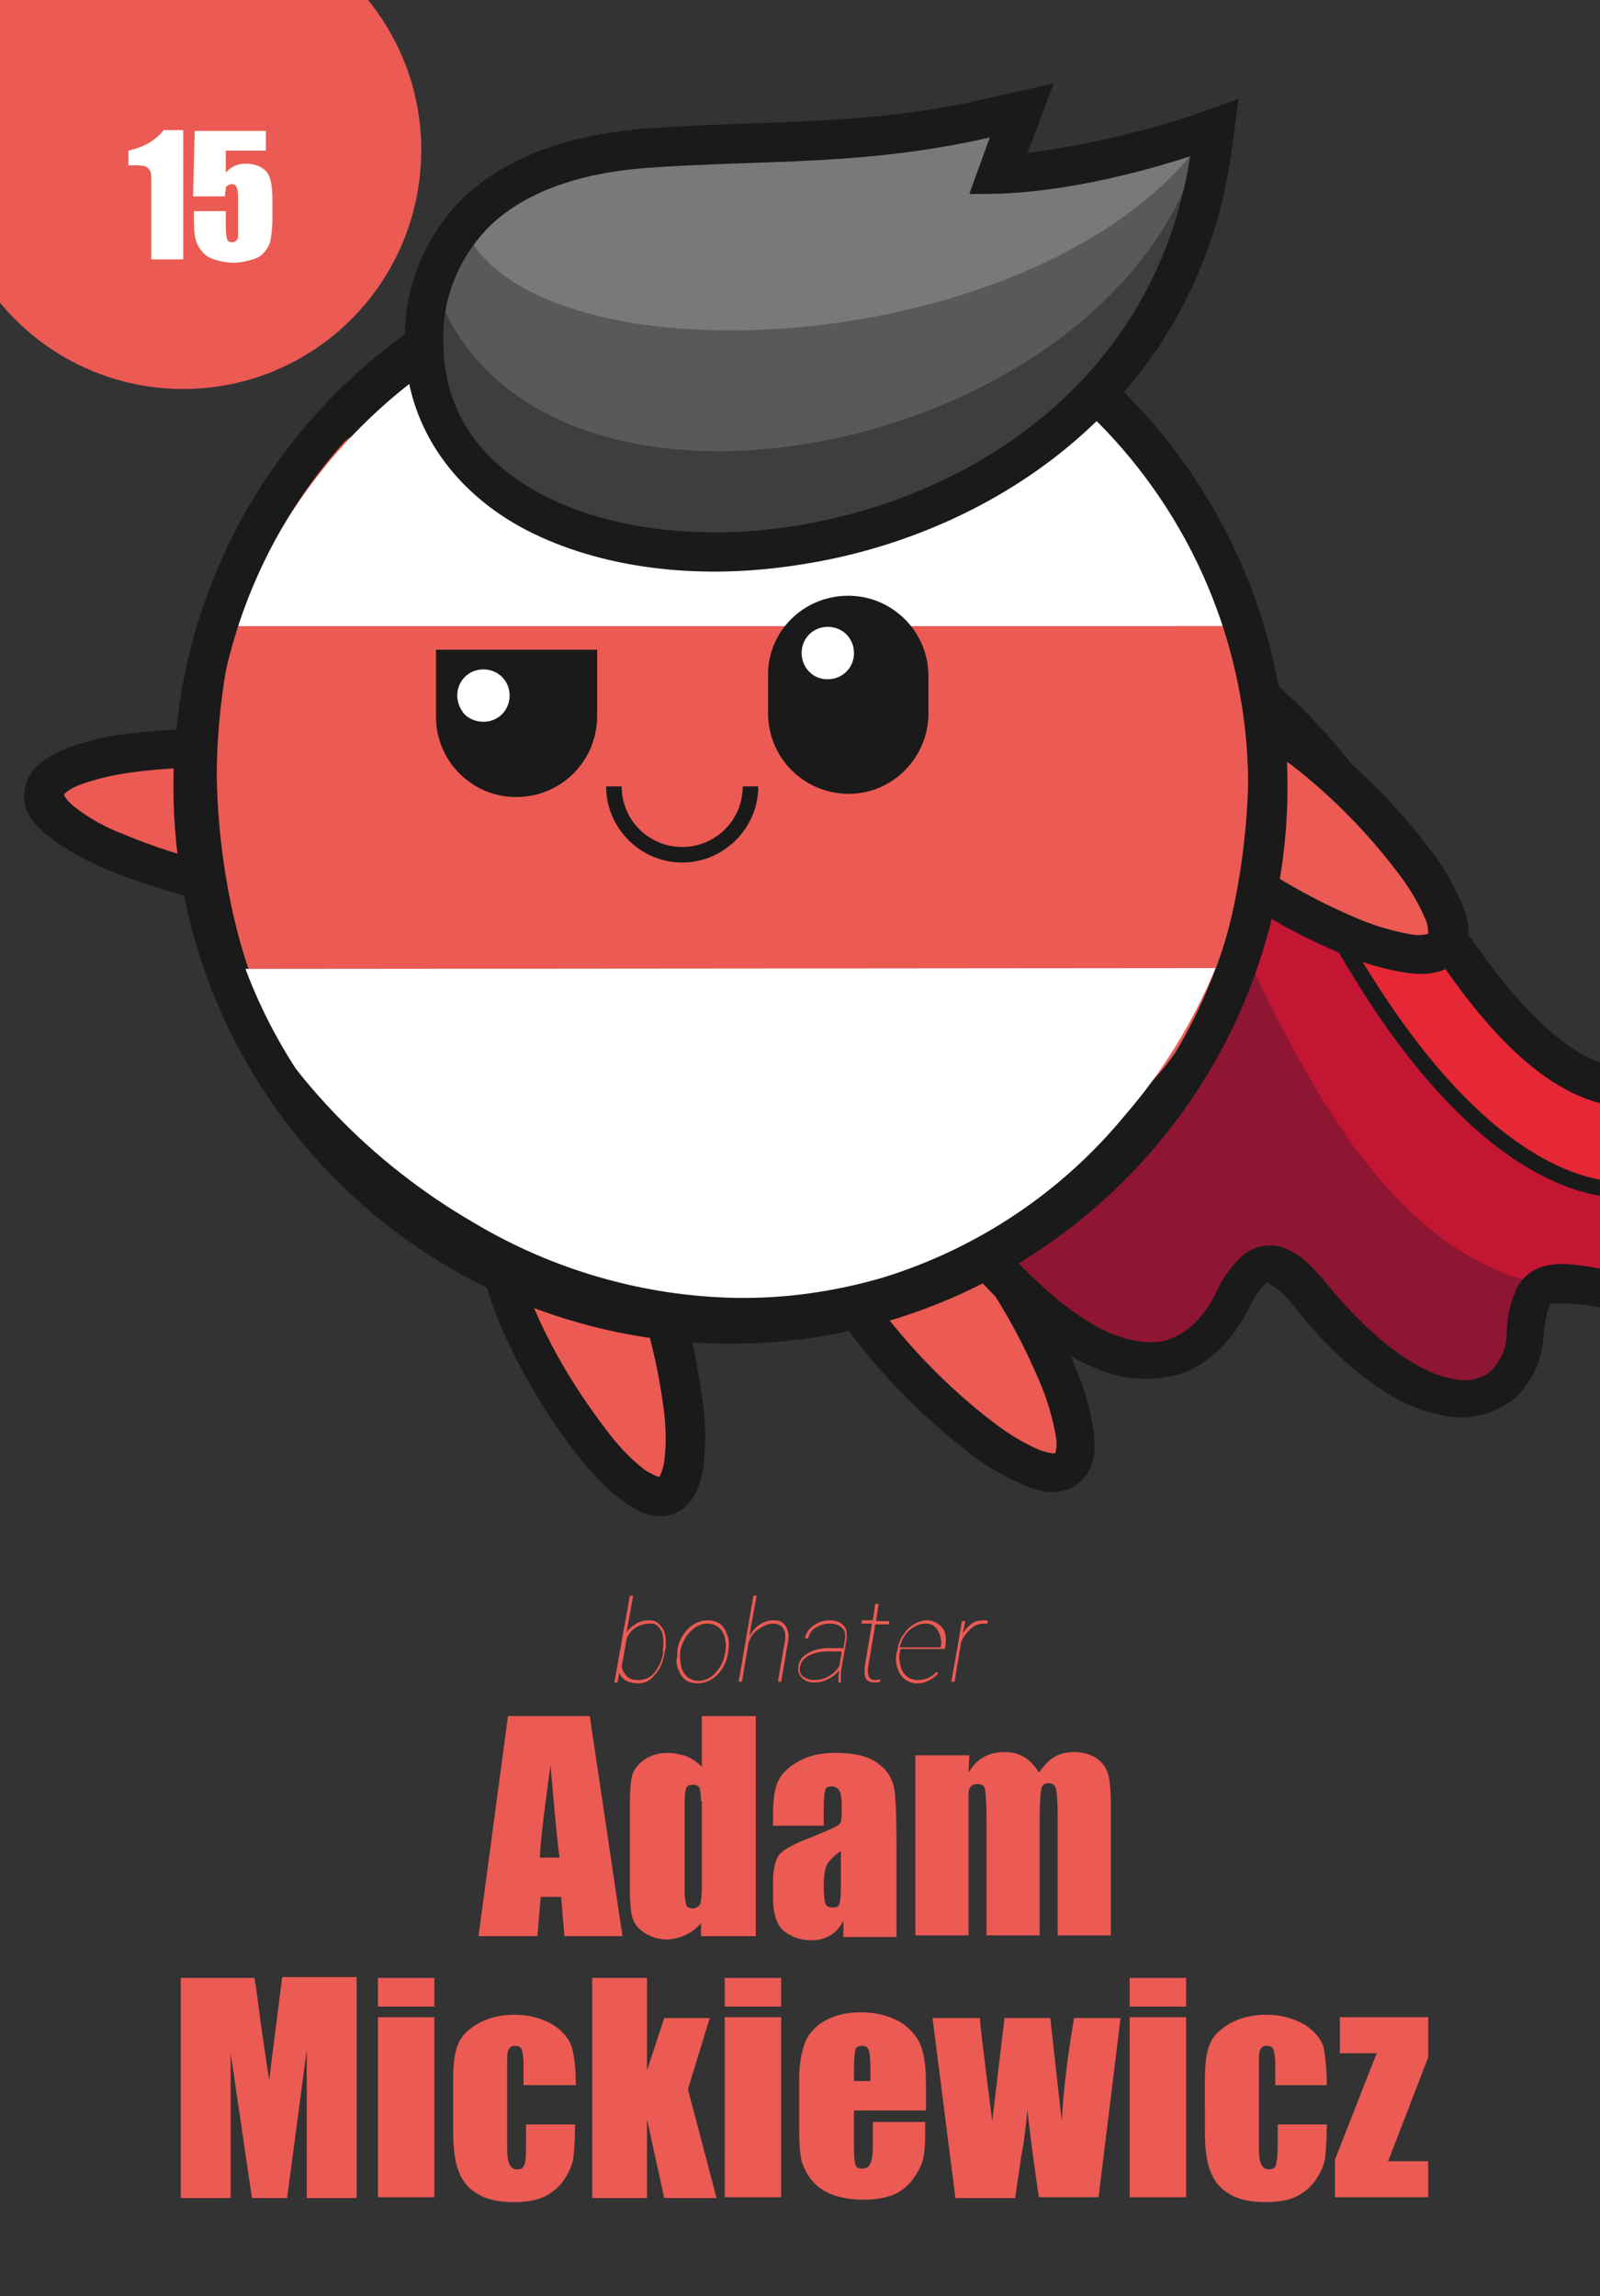 <?xml version="1.0" encoding="utf-8"?>
<!-- Generator: Adobe Illustrator 26.0.1, SVG Export Plug-In . SVG Version: 6.00 Build 0)  -->
<svg version="1.1" id="Слой_1" xmlns="http://www.w3.org/2000/svg" xmlns:xlink="http://www.w3.org/1999/xlink" x="0px" y="0px"
	 viewBox="0 0 195.6 280.6" style="enable-background:new 0 0 195.6 280.6;" xml:space="preserve">
<rect x="0" y="0" width="195.6" height="280.6" fill="#333333" stroke="none"/>
<style type="text/css">
	.st0{clip-path:url(#SVGID_00000149360750890835457280000004494884778723303103_);}
	.st1{clip-path:url(#SVGID_00000131331664655573288340000015688373992898718899_);}
	.st2{fill:#EB5A53;}
	.st3{fill:#1A1A1A;}
	.st4{fill:#C21633;}
	.st5{fill:#8E1632;}
	.st6{fill:#E62736;}
	.st7{fill:#FFFFFF;}
	.st8{fill:#595959;}
	.st9{fill:#797979;}
	.st10{fill:#3E3E3E;}
	.st11{clip-path:url(#SVGID_00000050633173660690753720000005233384587372039596_);fill:#EB5A53;}
	.st12{enable-background:new    ;}
</style>
<g>
	<g>
		<defs>
			<rect id="SVGID_1_" width="195.6" height="280.6"/>
		</defs>
		<clipPath id="SVGID_00000101105167296697195290000016545530571961509285_">
			<use xlink:href="#SVGID_1_"  style="overflow:visible;"/>
		</clipPath>
		<g style="clip-path:url(#SVGID_00000101105167296697195290000016545530571961509285_);">
			<g>
				<defs>
					<rect id="SVGID_00000080187937125510556800000007526124450291913650_" x="-5.5" y="-3.4" width="206.7" height="287.5"/>
				</defs>
				<clipPath id="SVGID_00000147178361529035432390000018219119032172813997_">
					<use xlink:href="#SVGID_00000080187937125510556800000007526124450291913650_"  style="overflow:visible;"/>
				</clipPath>
				<g style="clip-path:url(#SVGID_00000147178361529035432390000018219119032172813997_);">
					<path class="st2" d="M106.8,162.7c-7-9.1-4.4-14-1.6-16.1s8.2-3.4,15.2,5.7s13.9,24.4,10.1,27.2S113.8,171.8,106.8,162.7
						L106.8,162.7z"/>
					<path class="st3" d="M103.7,144.6c-2.3,1.7-3.7,4.4-3.8,7.2c-0.2,3.4,1.2,7.4,4.9,12.2c3.9,5,8.5,9.5,13.5,13.4
						c2.1,1.7,4.4,3,6.9,4.1c2.2,0.9,4.6,1.4,6.6-0.2s2.2-4,1.9-6.4c-0.4-2.7-1.1-5.2-2.2-7.7c-2.4-5.9-5.6-11.4-9.4-16.5
						c-3.7-4.8-7.2-7.2-10.5-7.9C108.9,142.2,105.9,142.9,103.7,144.6L103.7,144.6z M106.6,148.4c1.1-0.9,2.6-1.3,4-0.9
						c1.8,0.4,4.5,1.9,7.8,6.2c3.6,4.7,6.5,9.9,8.8,15.4c0.9,2.1,1.5,4.3,1.9,6.5c0.1,0.7,0.1,1.3-0.1,2c-0.7,0-1.3-0.2-1.9-0.4
						c-2.1-0.9-4-2.1-5.8-3.5c-4.7-3.6-8.9-7.8-12.6-12.4c-3.3-4.3-4.1-7.2-4-9.1C104.6,150.7,105.4,149.3,106.6,148.4L106.6,148.4z
						"/>
					<path class="st2" d="M63,160.4c-4.4-10.6-0.6-14.6,2.6-16s8.8-1.1,13.2,9.4s7.1,27.1,2.7,28.9S67.4,171,63,160.4z"/>
					<path class="st3" d="M64.8,142.2c-2.6,1.1-4.7,3.3-5.5,6c-1,3.2-0.7,7.5,1.6,13.1c2.5,5.9,5.7,11.4,9.6,16.4
						c1.6,2.1,3.5,4.1,5.6,5.7c1.9,1.4,4.1,2.5,6.4,1.5s3.1-3.3,3.5-5.6c0.3-2.7,0.3-5.3-0.1-8c-0.8-6.3-2.4-12.5-4.8-18.4
						c-2.3-5.6-5.1-8.9-8.1-10.4C70.3,141.2,67.4,141.1,64.8,142.2L64.8,142.2z M66.6,146.6c1.3-0.6,2.9-0.5,4.1,0.2
						c1.7,0.9,3.8,3,5.9,8c2.2,5.5,3.7,11.2,4.5,17.1c0.3,2.2,0.4,4.5,0.1,6.7c-0.1,0.7-0.3,1.3-0.6,1.9c-0.6-0.2-1.2-0.5-1.8-0.9
						c-1.8-1.4-3.3-3-4.7-4.9c-3.6-4.7-6.7-9.8-9-15.3c-2.1-5-2-8-1.5-9.8C64.1,148.3,65.2,147.2,66.6,146.6L66.6,146.6z"/>
					<path class="st2" d="M34,92c11.4,1.5,13,6.8,12.5,10.3s-3.4,8.2-14.8,6.7s-27-7.4-26.4-12.1S22.7,90.5,34,92z"/>
					<path class="st3" d="M48.9,102.6c0.4-2.8-0.5-5.7-2.4-7.8c-2.3-2.5-6.1-4.4-12.2-5.2c-6.3-0.8-12.7-0.7-19,0.1
						c-2.7,0.3-5.3,1-7.8,2c-2.1,1-4.1,2.3-4.5,4.9s1.3,4.4,3.2,5.8c2.2,1.6,4.5,2.9,7,3.9c5.9,2.4,12,4.1,18.3,5
						c6,0.8,10.2,0,13.1-1.8C47,107.9,48.5,105.4,48.9,102.6L48.9,102.6z M44.2,102c-0.1,1.4-1,2.7-2.2,3.5c-1.6,1-4.5,1.8-9.9,1.1
						c-5.9-0.8-11.6-2.4-17.1-4.7c-2.1-0.8-4.1-1.9-5.9-3.3c-0.5-0.4-1-0.9-1.3-1.5c0.5-0.5,1-0.8,1.7-1.1c2.1-0.8,4.3-1.3,6.5-1.6
						c5.9-0.8,11.8-0.8,17.7-0.1c5.3,0.7,8,2.3,9.2,3.6C44,99.1,44.4,100.6,44.2,102L44.2,102z"/>
					<path class="st3" d="M130.6,73.1c-10.7-0.2-23.2,3.8-37.5,14.2l-1.5,1.1l-0.1,1.8c-0.8,18.3,9.8,42.1,22.2,58.8
						c6.2,8.4,12.9,15,19.8,18c3.4,1.6,7.2,1.9,10.8,0.9c3.5-1.2,6.4-4.1,8.4-8.1c0.5-1,1.1-2,1.9-2.8c0.4-0.4,0.4-0.3,0.3-0.3
						c1.4,0.8,2.5,1.8,3.4,3.1c6.3,7.8,12.4,12.2,18.3,13.2c2.9,0.6,6-0.1,8.4-2c2.3-2,3.6-4.9,3.7-7.9c0.1-1.2,0.3-2.4,0.7-3.5
						c0.2-0.5,0.1-0.3,0.2-0.3c2.1-0.1,4.1,0.1,6.1,0.5c11.1,1.8,19.8-3.3,23.6-10.9s3-17.5-2.4-25.6L214,119l-3.3,4
						c-3,3.7-5.8,5.8-8.2,6.8c-2.2,0.9-4.8,0.9-7,0c-5-1.8-11.1-8-17.3-17.6c-7.8-12.2-16.8-26.8-30.4-34.4
						C142.6,74.7,136.7,73.1,130.6,73.1L130.6,73.1z M130.2,80.4c4.9,0.2,9.7,1.5,14,4c11.2,6.2,19.9,19.6,27.7,31.8
						c6.6,10.2,13.2,17.8,21.1,20.7c4,1.5,8.4,1.4,12.4-0.1c2.8-1.1,5.3-2.8,7.5-4.9c1.7,4.4,1.5,9.3-0.4,13.5
						c-2.4,4.9-7.1,8.2-15.5,6.8c-3.6-0.6-6.7-1.5-10.3-0.1c-1.8,0.8-3.3,2.3-4.2,4.1c-0.9,2-1.3,4.1-1.4,6.2
						c-0.1,1.7-0.6,2.4-1,2.7s-0.9,0.5-2.2,0.3c-2.7-0.5-8-3.6-13.6-10.5c-2.6-3.2-5.4-5.9-9.4-5.9c-2,0.1-4,0.9-5.4,2.3
						c-1.5,1.4-2.7,3.2-3.6,5.1c-1.4,2.7-2.7,3.8-4,4.2s-3,0.4-5.3-0.6c-4.6-2-11-7.8-16.7-15.6c-11.1-14.9-20.6-37.2-20.7-52.1
						C111.8,83.5,121.8,80.2,130.2,80.4L130.2,80.4z"/>
					<path class="st4" d="M129.6,76.7c-9.6,0-20.8,3.8-34.4,13.6c-1.4,33.2,40.7,94.6,54,67.8c3.6-7.2,7.4-6.5,12.1-0.7
						c11.9,14.7,22.8,15.1,23.6,5.4c0.7-8.6,4.2-7.9,11.5-6.8c19.5,3.2,26.8-16.6,17.4-30.7c-13.1,16.3-26,8.8-38.7-11.1
						C164.3,97.2,151.4,76.8,129.6,76.7L129.6,76.7z"/>
					<path class="st5" d="M142.6,96.6c-16.2-25.8-47.3-6.3-47.3-6.3c-1.4,33.2,40.7,94.6,54,67.8c3.6-7.2,7.4-6.5,12.1-0.7
						c11.9,14.7,22.8,15.1,23.6,5.4c0.3-3.2,0.9-5.1,2-6.2C163.3,150.3,152.9,115.1,142.6,96.6L142.6,96.6z"/>
					<path class="st6" d="M169.4,123.4c24.8,36.3,47.6,20.6,44.4,2c-13.1,16.3-26,8.8-38.7-11.1c-10.9-17-23.7-37.4-45.5-37.5
						c-2.5,0-5,0.2-7.5,0.7C145.7,73.4,156.1,103.9,169.4,123.4L169.4,123.4z"/>
					<path class="st3" d="M130.4,75.8c-9.9-0.2-21.7,3.6-35.7,13.7l-0.4,0.3v0.5c-0.7,17,9.6,40.7,21.7,57
						c6.1,8.1,12.6,14.4,18.7,17.1c2.7,1.4,5.8,1.6,8.7,0.8c2.7-0.9,5-3.1,6.8-6.6c0.6-1.4,1.5-2.6,2.5-3.7c0.6-0.6,1.4-1,2.2-1
						c1.5,0,3.4,1.3,5.7,4.1c6,7.5,11.8,11.4,16.5,12.2c2.1,0.5,4.3,0,6.1-1.4c1.7-1.6,2.6-3.7,2.7-6c0.1-1.5,0.4-3.1,1-4.5
						c0.3-0.8,0.9-1.4,1.7-1.7c1.4-0.6,4.1-0.2,7.7,0.4c10.1,1.7,17.3-2.7,20.6-9.4s2.7-15.5-2.2-22.8l-0.7-1.1l-0.8,1
						c-3.2,4-6.4,6.5-9.4,7.7c-2.9,1.2-6.1,1.2-9,0.1c-6.1-2.2-12.4-8.9-18.7-18.8c-7.8-12.2-16.7-26.3-29.4-33.4
						C141.7,77.5,136.1,75.9,130.4,75.8L130.4,75.8z M130.3,77.7c5.4,0.1,10.6,1.6,15.2,4.3c12.1,6.8,20.9,20.6,28.8,32.8
						c6.4,10,12.9,17,19.7,19.5c3.4,1.3,7.1,1.2,10.4-0.1c3.2-1.2,6.3-3.6,9.4-7.2c3.9,6.5,4.1,14.1,1.4,19.8
						c-2.9,6-9.1,9.9-18.5,8.4c-3.6-0.6-6.4-1.2-8.7-0.2c-1.2,0.5-2.2,1.5-2.7,2.7c-0.7,1.6-1.1,3.4-1.1,5.2s-0.7,3.4-2,4.7
						c-1.3,1-2.9,1.3-4.5,0.9c-3.9-0.6-9.5-4.3-15.4-11.5c-2.4-3-4.7-4.9-7.2-4.8c-1.3,0-2.6,0.6-3.5,1.5c-1.2,1.2-2.2,2.6-2.9,4.2
						c-1.6,3.2-3.5,4.9-5.6,5.7s-4.6,0.4-7.4-0.7c-5.5-2.4-11.9-8.5-17.9-16.5C106,130.6,96,107.3,96.5,91.1
						C109.8,81.1,121,77.4,130.3,77.7L130.3,77.7z"/>
					<path class="st3" d="M126.4,76.2c-1.5,0-3,0.1-4.4,0.4l0.3,1.9c5.1-1,10.4,0,14.8,2.6c4.3,2.5,8.2,6.4,11.7,11.2
						c7.1,9.4,13,21.9,19.7,31.8c12.5,18.3,24.7,23.8,33.7,22s14.1-11,12.5-20.7l-1.9,0.3c1.5,8.9-3.1,16.9-11,18.5
						s-19.4-3.2-31.7-21.2c-6.6-9.6-12.5-22.2-19.8-31.8c-3.6-4.8-7.6-9-12.3-11.7C134.5,77.3,130.5,76.2,126.4,76.2L126.4,76.2z"/>
					<path class="st2" d="M149.4,105.4c-9.1-7-7.8-12.4-5.7-15.2s7-5.4,16.1,1.6s19.7,20,16.8,23.7S158.5,112.4,149.4,105.4
						L149.4,105.4z"/>
					<path class="st3" d="M141.8,88.8c-1.8,2.3-2.4,5.2-1.8,8c0.7,3.3,3.1,6.8,7.9,10.5c5.1,3.8,10.6,7,16.5,9.4
						c2.5,1.1,5.1,1.8,7.7,2.2c2.3,0.3,4.8,0.1,6.4-1.9s1.1-4.4,0.2-6.6c-1.1-2.5-2.4-4.8-4.1-6.9c-3.9-5.1-8.4-9.6-13.4-13.5
						c-4.8-3.7-8.9-5.1-12.2-4.9C146.1,85.2,143.5,86.6,141.8,88.8L141.8,88.8z M145.5,91.7c0.8-1.2,2.2-1.9,3.7-1.9
						c1.9-0.1,4.8,0.7,9.1,4c4.7,3.7,8.8,7.9,12.4,12.6c1.4,1.8,2.6,3.7,3.5,5.8c0.3,0.6,0.4,1.3,0.4,1.9c-0.7,0.2-1.3,0.2-2,0.1
						c-2.2-0.4-4.4-1-6.5-1.9c-5.5-2.3-10.6-5.2-15.4-8.8c-4.3-3.3-5.8-6-6.2-7.8C144.3,94.4,144.6,92.9,145.5,91.7L145.5,91.7z"/>
					<path class="st3" d="M89.3,28c-37.6,0-68.1,30.5-68.1,68.1s30.5,68.1,68.1,68.1s68.1-30.5,68.1-68.1S126.9,28,89.3,28z
						 M89.3,35.8c33.3,0,60.4,27,60.4,60.4s-27,60.4-60.4,60.4c-33.3,0-60.3-27-60.4-60.3C28.9,63,55.8,36,89.1,35.9
						C89.2,35.8,89.2,35.8,89.3,35.8L89.3,35.8z"/>
					<path class="st2" d="M152.6,94.6c0,2.7-0.3,33.7-18.5,42.5c-12.9,6.2-20.1-5.9-46.1-5.6c-24.5,0.3-30.9,11.2-43,5.6
						c-18.1-8.5-18.5-39.9-18.5-42.5c0-3.7,0.4-32.7,18.5-42.5c10.7-5.8,16.2,1.3,42.5,1.6c28.8,0.3,35.1-8,46.7-1.6
						C152.1,62.1,152.5,91,152.6,94.6z"/>
					<path class="st7" d="M90,33.1c-27.5,0-52,17.4-61.2,43.4h122.3C142,50.5,117.5,33.1,90,33.1z"/>
					<path class="st7" d="M86.6,34.6c-26.2,0-49.3,16.9-57.2,41.9h114.4C135.8,51.5,112.7,34.6,86.6,34.6z"/>
					<path class="st7" d="M28.3,118.4c6.7,13,17,23.7,29.6,31c9.7,5.8,20.8,9,32.1,9.2c6.1,0.1,12.2-0.8,18-2.5
						c11.6-3.6,21.9-10.5,29.6-19.9c4.6-5.3,8.3-11.4,11-17.9L28.3,118.4z"/>
					<path class="st7" d="M31.5,118.6c14.3,31.3,51.3,45.1,82.6,30.8c13.6-6.2,24.6-17.2,30.8-30.8
						C144.9,118.6,31.5,118.6,31.5,118.6z"/>
					<path class="st3" d="M89.3,30.9c-36,0-65.2,29.2-65.2,65.2s29.2,65.2,65.2,65.2s65.2-29.2,65.2-65.2l0,0
						C154.5,60.1,125.3,30.9,89.3,30.9z M89.3,32.9c34.9,0,63.3,28.3,63.3,63.3s-28.3,63.3-63.3,63.3S26,131.1,26,96.2l0,0
						C26,61.2,54.3,32.9,89.3,32.9L89.3,32.9z"/>
					<path class="st3" d="M90.8,96.1c0,4.1-3.3,7.4-7.4,7.4s-7.4-3.3-7.4-7.4h-1.9c0,5.1,4.2,9.3,9.3,9.3c5.1,0,9.3-4.2,9.3-9.3
						H90.8z"/>
					<path class="st3" d="M103.7,72.8c5.4,0,9.8,4.4,9.8,9.8l0,0v4.9c-0.2,5.4-4.7,9.7-10.1,9.5c-5.2-0.2-9.3-4.3-9.5-9.5v-4.9
						C93.8,77.2,98.2,72.8,103.7,72.8C103.6,72.8,103.7,72.8,103.7,72.8z"/>
					<path class="st7" d="M98,79.8c0-1.8,1.4-3.2,3.2-3.2c1.8,0,3.2,1.4,3.2,3.2c0,1.8-1.4,3.2-3.2,3.2h-0.1
						C99.4,83,98,81.6,98,79.8z"/>
					<path class="st3" d="M63.1,97.4c-5.4,0-9.8-4.4-9.8-9.8c0,0,0,0,0-0.1v-8.1H73v8.1C73,93,68.6,97.4,63.1,97.4
						C63.2,97.4,63.2,97.4,63.1,97.4L63.1,97.4z"/>
					<path class="st7" d="M55.9,85c0-1.8,1.4-3.2,3.2-3.2s3.2,1.4,3.2,3.2c0,1.8-1.4,3.2-3.2,3.2c-0.8,0-1.7-0.3-2.3-0.9
						C56.2,86.6,55.9,85.8,55.9,85z"/>
					<path class="st3" d="M121.7,11.8c-15.4,3.7-27.5,2.8-42.6,3.9c-10.5,0.8-18,4-22.9,8.9c-4.4,4.6-6.9,10.8-6.7,17.2
						c0,10.7,6.6,19,15.7,23.4s20.7,5.7,32.6,3.8c23.7-3.6,48.7-20.1,52.8-50.8l0.8-6.1l-5.9,2.1c-6.5,2.1-13.1,3.6-19.9,4.5
						l0.7-1.8l2.5-6.7L121.7,11.8z M114.4,26.5h5.4c8,0,16.3-1.8,21.9-3.3c-5.8,23-25.7,35.2-45.2,38.2C86,63,75.7,61.8,68.4,58.3
						S57,49.5,57,41.8c-0.2-4.4,1.5-8.6,4.5-11.8c3.3-3.3,8.8-6,18-6.6c12.5-0.9,23.6-0.4,37-2.7L114.4,26.5z"/>
					<path class="st8" d="M122.6,15.5c-16,3.9-28.4,2.9-43.3,4c-19.7,1.5-26,11.8-26,22.3c0,37,85.8,33.5,93.4-24
						c0,0-14.4,5.1-26.8,5L122.6,15.5L122.6,15.5z"/>
					<path class="st9" d="M122.6,15.5c-16,3.9-28.4,2.9-43.3,4c-11.2,0.8-18.1,4.5-22,9.5c10.4,18.1,69.3,14.8,89.3-11.3
						c0,0-14.4,5.1-26.8,5L122.6,15.5L122.6,15.5z"/>
					<path class="st10" d="M146.7,17.7c-10.1,37.5-79.1,52.1-92.9,19c-0.4,1.7-0.6,3.4-0.5,5.1C53.3,78.8,139.1,75.3,146.7,17.7
						L146.7,17.7z"/>
					<path class="st3" d="M122.4,14.5c-15.9,3.8-28.2,2.9-43.1,4c-10,0.7-16.8,3.8-21,8c-3.9,4.1-6.1,9.5-5.9,15.2
						c0,9.6,5.7,16.7,14.1,20.8s19.5,5.3,30.9,3.6c22.7-3.5,46.5-19.1,50.3-48.3l0.2-1.5l-1.5,0.5c0,0-13.4,4.7-25.1,5l2.2-5.9
						l0.6-1.7L122.4,14.5z M118.5,23.7h1.4c10.7,0.1,22.2-3.5,25.6-4.6c-4.3,27.4-26.8,41.8-48.5,45.2c-11,1.7-21.8,0.5-29.8-3.4
						s-13-10.2-13-19.1C54,36.7,56,31.7,59.5,28c3.8-3.9,10.1-6.8,19.8-7.5c14.2-1,26.4-0.2,41.7-3.7L118.5,23.7z"/>
				</g>
			</g>
		</g>
	</g>
	<g>
		<defs>
			<rect id="SVGID_00000010995691704899143290000003431390627259030205_" width="195.6" height="280.6"/>
		</defs>
		<clipPath id="SVGID_00000057114537960418813400000001761296888110506167_">
			<use xlink:href="#SVGID_00000010995691704899143290000003431390627259030205_"  style="overflow:visible;"/>
		</clipPath>
		<path style="clip-path:url(#SVGID_00000057114537960418813400000001761296888110506167_);fill:#EB5A53;" d="M45,0H16H0v16
			c0,7,0,14,0,21c10.3,12.4,28.6,14.1,41,3.8c6.7-5.6,10.5-13.8,10.5-22.5C51.5,11.6,49.2,5.2,45,0z"/>
	</g>
	<g>
		<defs>
			<rect id="SVGID_00000130632211662867258270000007690420249144656539_" width="195.6" height="280.6"/>
		</defs>
		<clipPath id="SVGID_00000058551815385140715160000002104137111467057808_">
			<use xlink:href="#SVGID_00000130632211662867258270000007690420249144656539_"  style="overflow:visible;"/>
		</clipPath>
	</g>
</g>
<g class="st12">
	<path class="st2" d="M72.1,209.7l4,26.9H69l-0.4-4.8h-2.5l-0.4,4.8h-7.2l3.6-26.9H72.1z M68.4,227c-0.4-3-0.7-6.8-1.1-11.3
		c-0.7,5.1-1.2,8.9-1.3,11.3H68.4z"/>
	<path class="st2" d="M92.4,209.7v26.9h-6.7V235c-0.6,0.7-1.3,1.2-2,1.5c-0.7,0.3-1.5,0.5-2.2,0.5c-1,0-1.9-0.3-2.7-0.8
		c-0.8-0.5-1.3-1.2-1.5-1.9s-0.3-1.9-0.3-3.5v-10.3c0-1.7,0.1-2.9,0.3-3.6s0.7-1.3,1.5-1.9c0.8-0.5,1.7-0.8,2.8-0.8
		c0.8,0,1.6,0.2,2.3,0.4c0.7,0.3,1.3,0.7,1.9,1.3v-6.2H92.4z M85.7,220.1c0-0.8-0.1-1.4-0.2-1.6c-0.1-0.3-0.4-0.4-0.8-0.4
		c-0.4,0-0.7,0.1-0.8,0.4c-0.1,0.2-0.2,0.8-0.2,1.7v10.8c0,0.9,0.1,1.5,0.2,1.8c0.1,0.3,0.4,0.4,0.8,0.4c0.4,0,0.7-0.2,0.9-0.5
		c0.1-0.3,0.2-1.1,0.2-2.3V220.1z"/>
	<path class="st2" d="M100.8,223.1h-6.3v-1.5c0-1.7,0.2-3,0.6-3.9c0.4-0.9,1.2-1.7,2.4-2.4c1.2-0.7,2.7-1.1,4.6-1.1
		c2.3,0,4,0.4,5.1,1.2c1.2,0.8,1.8,1.8,2.1,3c0.2,1.2,0.3,3.6,0.3,7.2v11.1h-6.5v-2c-0.4,0.8-0.9,1.4-1.6,1.8s-1.4,0.6-2.3,0.6
		c-1.2,0-2.2-0.3-3.2-1c-1-0.7-1.5-2.1-1.5-4.3v-1.8c0-1.6,0.3-2.8,0.8-3.4c0.5-0.6,1.8-1.3,3.9-2.1c2.2-0.9,3.4-1.4,3.5-1.7
		c0.2-0.3,0.2-0.9,0.2-1.8c0-1.2-0.1-1.9-0.3-2.2c-0.2-0.3-0.5-0.5-0.9-0.5c-0.5,0-0.7,0.1-0.8,0.4c-0.1,0.3-0.2,1.1-0.2,2.3V223.1z
		 M102.9,226.1c-1.1,0.8-1.7,1.4-1.9,2s-0.3,1.3-0.3,2.3c0,1.1,0.1,1.9,0.2,2.2s0.4,0.5,0.9,0.5c0.4,0,0.7-0.1,0.8-0.4
		c0.1-0.3,0.2-0.9,0.2-2.1V226.1z"/>
	<path class="st2" d="M118.5,214.5l-0.1,2.1c0.5-0.8,1.1-1.5,1.9-1.9c0.7-0.4,1.5-0.6,2.5-0.6c1.8,0,3.2,0.8,4.2,2.5
		c0.6-0.8,1.2-1.5,1.9-1.9c0.7-0.4,1.5-0.6,2.4-0.6c1.1,0,2.1,0.3,2.8,0.8s1.2,1.2,1.4,2c0.2,0.8,0.3,2.1,0.3,3.9v15.7h-6.5v-14.4
		c0-1.9-0.1-3-0.2-3.5c-0.1-0.4-0.4-0.7-0.9-0.7c-0.5,0-0.8,0.2-0.9,0.7s-0.2,1.6-0.2,3.5v14.4h-6.5v-14c0-2.2-0.1-3.5-0.2-3.9
		s-0.4-0.6-0.9-0.6c-0.3,0-0.6,0.1-0.8,0.3c-0.2,0.2-0.3,0.5-0.3,0.8c0,0.3,0,1,0,2.1v15.3h-6.5v-22H118.5z"/>
</g>
<g class="st12">
	<path class="st2" d="M43.6,241.7v26.9h-6.1l0-18.1l-2.4,18.1h-4.3l-2.6-17.7l0,17.7h-6.1v-26.9h9c0.3,1.6,0.5,3.5,0.8,5.7l1,6.8
		l1.6-12.6H43.6z"/>
	<path class="st2" d="M53.1,241.7v3.5h-6.9v-3.5H53.1z M53.1,246.5v22h-6.9v-22H53.1z"/>
	<path class="st2" d="M70.4,254.8H64v-2.5c0-0.9-0.1-1.5-0.2-1.8c-0.1-0.3-0.4-0.5-0.8-0.5c-0.4,0-0.6,0.1-0.8,0.4s-0.2,0.9-0.2,1.9
		v10.4c0,0.8,0.1,1.4,0.3,1.8c0.2,0.4,0.5,0.6,0.9,0.6c0.5,0,0.8-0.2,0.9-0.6c0.2-0.4,0.2-1.2,0.2-2.3v-2.6h6c0,1.8-0.1,3.1-0.2,4
		c-0.1,0.9-0.5,1.8-1.1,2.7c-0.6,0.9-1.4,1.6-2.4,2.1c-1,0.5-2.3,0.7-3.7,0.7c-1.9,0-3.4-0.3-4.5-1c-1.1-0.6-1.9-1.6-2.3-2.7
		c-0.5-1.2-0.7-2.8-0.7-5V254c0-1.9,0.2-3.3,0.6-4.2c0.4-1,1.2-1.8,2.4-2.5c1.2-0.7,2.7-1.1,4.5-1.1c1.7,0,3.2,0.4,4.5,1.1
		c1.2,0.7,2.1,1.7,2.5,2.8C70.2,251.2,70.4,252.8,70.4,254.8z"/>
	<path class="st2" d="M86.8,246.5l-2.7,8.8l3.5,13.3h-6.4l-2.1-9.6l0,9.6h-6.7v-26.9h6.7l0,11.3l2.1-6.4H86.8z"/>
	<path class="st2" d="M95.5,241.7v3.5h-6.9v-3.5H95.5z M95.5,246.5v22h-6.9v-22H95.5z"/>
	<path class="st2" d="M113.1,257.9h-8.7v4.8c0,1,0.1,1.6,0.2,1.9c0.1,0.3,0.4,0.4,0.8,0.4c0.5,0,0.8-0.2,1-0.6
		c0.2-0.4,0.3-1.1,0.3-2.2v-2.9h6.4v1.6c0,1.4-0.1,2.4-0.3,3.1s-0.6,1.5-1.2,2.3s-1.4,1.5-2.4,1.9c-1,0.4-2.2,0.6-3.6,0.6
		c-1.4,0-2.7-0.2-3.8-0.6c-1.1-0.4-1.9-1-2.5-1.7c-0.6-0.7-1-1.5-1.3-2.4c-0.2-0.9-0.3-2.1-0.3-3.7v-6.4c0-1.9,0.3-3.4,0.8-4.6
		c0.5-1.1,1.4-2,2.6-2.6c1.2-0.6,2.5-0.9,4.1-0.9c1.9,0,3.4,0.4,4.7,1.1c1.2,0.7,2.1,1.7,2.6,2.8c0.5,1.2,0.7,2.8,0.7,5V257.9z
		 M106.4,254.3v-1.6c0-1.1-0.1-1.9-0.2-2.2c-0.1-0.3-0.4-0.5-0.7-0.5c-0.5,0-0.8,0.1-0.9,0.4c-0.1,0.3-0.2,1-0.2,2.3v1.6H106.4z"/>
	<path class="st2" d="M137,246.5l-2.7,22H127c-0.4-2.7-0.9-6.2-1.4-10.6c-0.2,1.9-0.4,3.9-0.8,5.9l-0.7,4.8h-7.3l-2.8-22h5.8
		c0,0.6,0.5,4.8,1.5,12.6c0.1-0.8,0.6-5,1.5-12.6h5.6l1.4,12.6c0.2-3.7,0.7-7.9,1.5-12.6H137z"/>
	<path class="st2" d="M145,241.7v3.5h-6.9v-3.5H145z M145,246.5v22h-6.9v-22H145z"/>
	<path class="st2" d="M162.2,254.8h-6.3v-2.5c0-0.9-0.1-1.5-0.2-1.8c-0.1-0.3-0.4-0.5-0.8-0.5c-0.4,0-0.6,0.1-0.8,0.4
		s-0.2,0.9-0.2,1.9v10.4c0,0.8,0.1,1.4,0.3,1.8c0.2,0.4,0.5,0.6,0.9,0.6c0.5,0,0.8-0.2,0.9-0.6s0.2-1.2,0.2-2.3v-2.6h6
		c0,1.8-0.1,3.1-0.2,4c-0.1,0.9-0.5,1.8-1.1,2.7c-0.6,0.9-1.4,1.6-2.4,2.1c-1,0.5-2.3,0.7-3.7,0.7c-1.9,0-3.4-0.3-4.5-1
		c-1.1-0.6-1.9-1.6-2.3-2.7c-0.5-1.2-0.7-2.8-0.7-5V254c0-1.9,0.2-3.3,0.6-4.2c0.4-1,1.2-1.8,2.4-2.5c1.2-0.7,2.7-1.1,4.5-1.1
		c1.7,0,3.2,0.4,4.5,1.1c1.2,0.7,2.1,1.7,2.5,2.8C162,251.2,162.2,252.8,162.2,254.8z"/>
	<path class="st2" d="M174.6,246.5v4.9l-4.9,12.7h4.9v4.4h-11.4v-4.6l5.1-13h-4.5v-4.4H174.6z"/>
</g>
<g class="st12">
	<path class="st2" d="M78,205.7c-0.5,0-1-0.1-1.4-0.3s-0.7-0.5-0.9-1l-0.2,1.2h-0.4L77,195h0.4l-0.8,4.5c0.3-0.5,0.7-0.8,1.2-1.1
		s1-0.4,1.5-0.4c0.5,0,0.9,0.1,1.2,0.4s0.6,0.6,0.7,1c0.2,0.5,0.2,1,0.2,1.5c0,0.3,0,0.6-0.1,0.8l-0.1,0.5c-0.2,1.1-0.6,1.9-1.2,2.5
		C79.5,205.4,78.8,205.7,78,205.7z M81,201.8l0.1-0.7c0-0.5,0-1-0.1-1.4s-0.3-0.7-0.6-1s-0.6-0.3-1-0.3c-0.6,0-1.2,0.2-1.7,0.5
		s-0.9,0.8-1.1,1.4l-0.6,3.4c0.1,0.5,0.4,0.9,0.7,1.2s0.8,0.4,1.4,0.4c0.7,0,1.4-0.3,1.9-0.9c0.5-0.6,0.9-1.4,1.1-2.5L81,201.8z"/>
	<path class="st2" d="M82.8,201.7c0.1-0.7,0.3-1.3,0.7-1.9s0.8-1,1.3-1.3c0.5-0.3,1.1-0.5,1.7-0.5c0.5,0,0.9,0.1,1.3,0.3
		s0.7,0.6,0.9,1c0.2,0.4,0.4,0.9,0.4,1.5c0,0.3,0,0.7-0.1,1.2c-0.1,0.7-0.3,1.3-0.7,1.9s-0.8,1-1.3,1.3c-0.5,0.3-1.1,0.5-1.7,0.5
		c-0.5,0-1-0.1-1.3-0.3c-0.4-0.2-0.7-0.6-0.9-1c-0.2-0.4-0.4-0.9-0.4-1.5C82.8,202.6,82.8,202.2,82.8,201.7z M83.2,203.2
		c0.1,0.7,0.3,1.2,0.7,1.6c0.4,0.4,0.9,0.6,1.5,0.6c0.7,0,1.4-0.3,1.9-0.8s1-1.2,1.2-2c0.2-0.7,0.3-1.4,0.2-2
		c-0.1-0.7-0.3-1.2-0.7-1.6c-0.4-0.4-0.9-0.6-1.5-0.6c-0.7,0-1.4,0.3-1.9,0.8c-0.6,0.5-1,1.2-1.3,2
		C83.1,201.9,83.1,202.5,83.2,203.2z"/>
	<path class="st2" d="M91.6,199.9c0.4-0.6,0.8-1.1,1.3-1.4c0.5-0.3,1-0.5,1.6-0.5c0.6,0,1,0.1,1.3,0.4s0.5,0.7,0.6,1.3
		c0,0.3,0,0.7-0.1,1.1l-0.8,4.7h-0.4l0.8-4.7c0.1-0.3,0.1-0.6,0.1-0.9c0-0.5-0.2-0.9-0.4-1.1s-0.6-0.4-1.1-0.4
		c-0.6,0-1.2,0.3-1.8,0.7s-1,1-1.2,1.7l-0.8,4.7h-0.4l1.8-10.5h0.4L91.6,199.9z"/>
	<path class="st2" d="M102.5,205.5c0-0.4,0-0.9,0.1-1.4c-0.4,0.5-0.8,0.8-1.4,1.1s-1.1,0.4-1.7,0.4c-0.6,0-1.1-0.2-1.5-0.6
		s-0.5-0.9-0.4-1.4c0.1-0.7,0.5-1.2,1.2-1.6s1.5-0.6,2.5-0.6h1.8l0.2-1.1c0.1-0.6,0-1.1-0.4-1.4c-0.3-0.3-0.8-0.5-1.5-0.5
		c-0.6,0-1.2,0.2-1.7,0.5c-0.5,0.3-0.8,0.8-0.9,1.3l-0.4,0c0.1-0.6,0.5-1.2,1.1-1.6s1.2-0.6,1.9-0.6c0.8,0,1.3,0.2,1.7,0.6
		c0.4,0.4,0.5,1,0.4,1.7l-0.7,4l0,0.5c0,0.2,0,0.5,0,0.7l0,0.1H102.5z M99.5,205.3c0.6,0,1.2-0.1,1.7-0.4c0.6-0.3,1-0.7,1.4-1.3
		l0.3-1.8h-1.7c-0.9,0-1.7,0.2-2.3,0.5c-0.6,0.3-1,0.8-1.1,1.4c-0.1,0.5,0,0.8,0.3,1.1S99,205.3,99.5,205.3z"/>
	<path class="st2" d="M107.4,196.1l-0.3,2h1.6l0,0.4H107l-0.9,5.4l0,0.4c0,0.3,0.1,0.6,0.2,0.7c0.1,0.2,0.4,0.3,0.6,0.3
		c0.1,0,0.4,0,0.7-0.1l0,0.3c-0.2,0.1-0.5,0.1-0.7,0.1c-0.8,0-1.2-0.4-1.2-1.2c0-0.2,0-0.5,0-0.7l0.9-5.3h-1.3l0.1-0.4h1.3l0.3-2
		H107.4z"/>
	<path class="st2" d="M112.1,205.7c-0.6,0-1.1-0.2-1.5-0.5c-0.4-0.3-0.7-0.8-0.9-1.4c-0.2-0.6-0.2-1.2-0.1-1.8l0.1-0.3
		c0.1-0.7,0.3-1.3,0.7-1.9c0.4-0.6,0.8-1,1.3-1.3s1-0.5,1.6-0.5c0.7,0,1.3,0.3,1.8,0.8s0.6,1.3,0.5,2.1l0,0.2l-0.1,0.4h-5.4
		l-0.1,0.4c-0.1,0.4-0.1,0.8,0,1.2c0.1,0.7,0.3,1.2,0.7,1.6c0.4,0.4,0.9,0.6,1.5,0.6c0.9,0,1.6-0.3,2.3-1l0.2,0.2
		C113.9,205.3,113.1,205.7,112.1,205.7z M113.1,198.4c-0.7,0-1.3,0.3-1.9,0.8c-0.6,0.5-1,1.2-1.2,2.1h5l0-0.1c0.1-0.3,0.1-0.7,0-1
		c-0.1-0.5-0.3-1-0.6-1.3C114,198.5,113.6,198.4,113.1,198.4z"/>
	<path class="st2" d="M120.7,198.4l-0.4,0c-0.6,0-1.2,0.2-1.7,0.7c-0.5,0.5-0.9,1-1.1,1.6l-0.8,4.8h-0.4l1.3-7.4h0.4l-0.3,1.5
		c0.3-0.5,0.7-0.9,1.1-1.2c0.4-0.3,0.9-0.4,1.5-0.4c0.2,0,0.3,0,0.5,0.1L120.7,198.4z"/>
</g>
<g class="st12">
	<path class="st7" d="M22.4,15.9v15.8h-3.9v-8.5c0-1.2,0-2-0.1-2.2s-0.2-0.4-0.5-0.6s-0.9-0.2-1.8-0.2h-0.4v-1.8
		c1.9-0.4,3.4-1.3,4.3-2.5H22.4z"/>
	<path class="st7" d="M32.5,15.9v2.5h-4.9v2.7c0.6-0.7,1.4-1.1,2.4-1.1c1.1,0,1.9,0.3,2.5,0.9s0.8,1.8,0.8,3.5v2.3
		c0,1.1-0.1,1.9-0.2,2.5s-0.3,1-0.7,1.5s-0.8,0.8-1.5,1s-1.4,0.4-2.3,0.4c-1,0-1.9-0.2-2.7-0.5s-1.3-0.9-1.7-1.6s-0.5-1.8-0.5-3.3
		v-0.9h3.9v1c0,1,0,1.7,0.1,2.2s0.3,0.6,0.7,0.6c0.2,0,0.4-0.1,0.5-0.2s0.2-0.3,0.2-0.4s0-0.8,0-1.9V24c0-0.6-0.1-1-0.2-1.2
		s-0.3-0.3-0.6-0.3c-0.2,0-0.3,0.1-0.5,0.2s-0.2,0.2-0.2,0.4s-0.1,0.4-0.1,0.9h-3.9l0.2-8H32.5z"/>
</g>
</svg>
